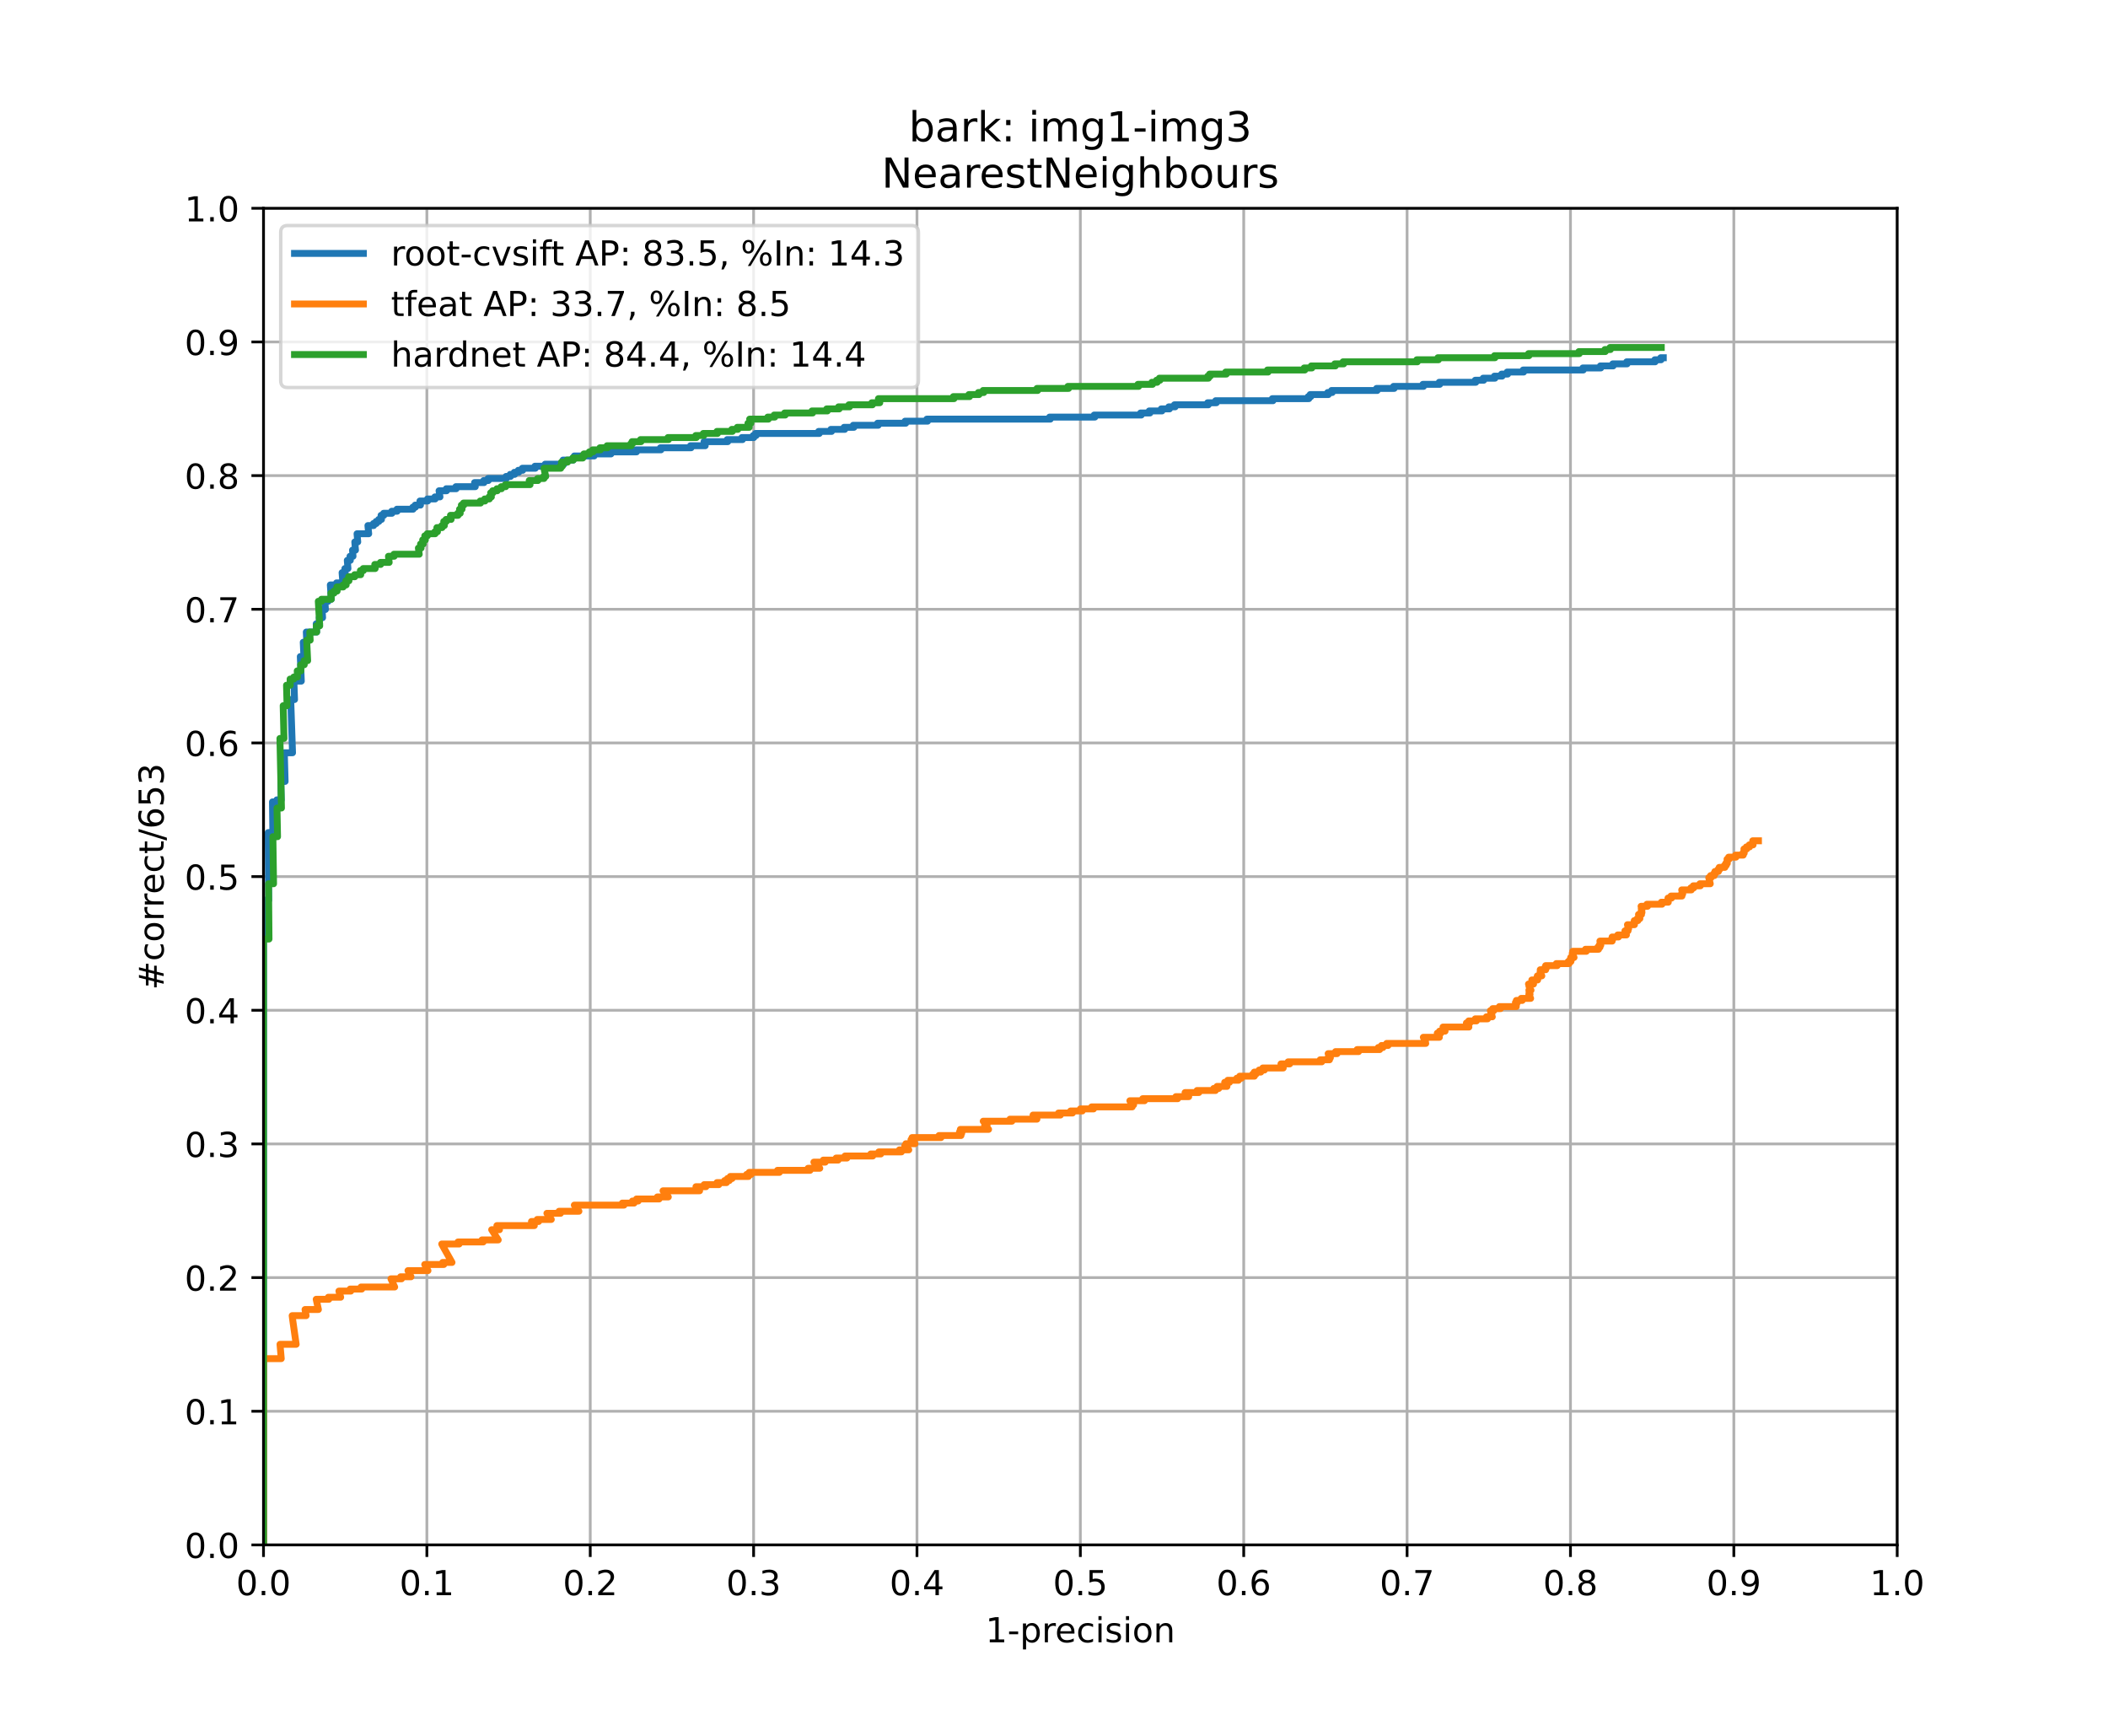 <?xml version="1.0" encoding="utf-8" standalone="no"?>
<!DOCTYPE svg PUBLIC "-//W3C//DTD SVG 1.1//EN"
  "http://www.w3.org/Graphics/SVG/1.1/DTD/svg11.dtd">
<!-- Created with matplotlib (https://matplotlib.org/) -->
<svg height="504pt" version="1.1" viewBox="0 0 612 504" width="612pt" xmlns="http://www.w3.org/2000/svg" xmlns:xlink="http://www.w3.org/1999/xlink">
 <defs>
  <style type="text/css">
*{stroke-linecap:butt;stroke-linejoin:round;}
  </style>
 </defs>
 <g id="figure_1">
  <g id="patch_1">
   <path d="M 0 504 
L 612 504 
L 612 0 
L 0 0 
z
" style="fill:#ffffff;"/>
  </g>
  <g id="axes_1">
   <g id="patch_2">
    <path d="M 76.5 448.56 
L 550.8 448.56 
L 550.8 60.48 
L 76.5 60.48 
z
" style="fill:#ffffff;"/>
   </g>
   <g id="matplotlib.axis_1">
    <g id="xtick_1">
     <g id="line2d_1">
      <path clip-path="url(#p2ae703100b)" d="M 76.5 448.56 
L 76.5 60.48 
" style="fill:none;stroke:#b0b0b0;stroke-linecap:square;stroke-width:0.8;"/>
     </g>
     <g id="line2d_2">
      <defs>
       <path d="M 0 0 
L 0 3.5 
" id="m402fac1fee" style="stroke:#000000;stroke-width:0.8;"/>
      </defs>
      <g>
       <use style="stroke:#000000;stroke-width:0.8;" x="76.5" xlink:href="#m402fac1fee" y="448.56"/>
      </g>
     </g>
     <g id="text_1">
      <!-- 0.0 -->
      <defs>
       <path d="M 31.781 66.406 
Q 24.172 66.406 20.328 58.906 
Q 16.5 51.422 16.5 36.375 
Q 16.5 21.391 20.328 13.891 
Q 24.172 6.391 31.781 6.391 
Q 39.453 6.391 43.281 13.891 
Q 47.125 21.391 47.125 36.375 
Q 47.125 51.422 43.281 58.906 
Q 39.453 66.406 31.781 66.406 
z
M 31.781 74.219 
Q 44.047 74.219 50.516 64.516 
Q 56.984 54.828 56.984 36.375 
Q 56.984 17.969 50.516 8.266 
Q 44.047 -1.422 31.781 -1.422 
Q 19.531 -1.422 13.062 8.266 
Q 6.594 17.969 6.594 36.375 
Q 6.594 54.828 13.062 64.516 
Q 19.531 74.219 31.781 74.219 
z
" id="DejaVuSans-48"/>
       <path d="M 10.688 12.406 
L 21 12.406 
L 21 0 
L 10.688 0 
z
" id="DejaVuSans-46"/>
      </defs>
      <g transform="translate(68.548 463.158)scale(0.1 -0.1)">
       <use xlink:href="#DejaVuSans-48"/>
       <use x="63.623" xlink:href="#DejaVuSans-46"/>
       <use x="95.41" xlink:href="#DejaVuSans-48"/>
      </g>
     </g>
    </g>
    <g id="xtick_2">
     <g id="line2d_3">
      <path clip-path="url(#p2ae703100b)" d="M 123.93 448.56 
L 123.93 60.48 
" style="fill:none;stroke:#b0b0b0;stroke-linecap:square;stroke-width:0.8;"/>
     </g>
     <g id="line2d_4">
      <g>
       <use style="stroke:#000000;stroke-width:0.8;" x="123.93" xlink:href="#m402fac1fee" y="448.56"/>
      </g>
     </g>
     <g id="text_2">
      <!-- 0.1 -->
      <defs>
       <path d="M 12.406 8.297 
L 28.516 8.297 
L 28.516 63.922 
L 10.984 60.406 
L 10.984 69.391 
L 28.422 72.906 
L 38.281 72.906 
L 38.281 8.297 
L 54.391 8.297 
L 54.391 0 
L 12.406 0 
z
" id="DejaVuSans-49"/>
      </defs>
      <g transform="translate(115.978 463.158)scale(0.1 -0.1)">
       <use xlink:href="#DejaVuSans-48"/>
       <use x="63.623" xlink:href="#DejaVuSans-46"/>
       <use x="95.41" xlink:href="#DejaVuSans-49"/>
      </g>
     </g>
    </g>
    <g id="xtick_3">
     <g id="line2d_5">
      <path clip-path="url(#p2ae703100b)" d="M 171.36 448.56 
L 171.36 60.48 
" style="fill:none;stroke:#b0b0b0;stroke-linecap:square;stroke-width:0.8;"/>
     </g>
     <g id="line2d_6">
      <g>
       <use style="stroke:#000000;stroke-width:0.8;" x="171.36" xlink:href="#m402fac1fee" y="448.56"/>
      </g>
     </g>
     <g id="text_3">
      <!-- 0.2 -->
      <defs>
       <path d="M 19.188 8.297 
L 53.609 8.297 
L 53.609 0 
L 7.328 0 
L 7.328 8.297 
Q 12.938 14.109 22.625 23.891 
Q 32.328 33.688 34.812 36.531 
Q 39.547 41.844 41.422 45.531 
Q 43.312 49.219 43.312 52.781 
Q 43.312 58.594 39.234 62.25 
Q 35.156 65.922 28.609 65.922 
Q 23.969 65.922 18.812 64.312 
Q 13.672 62.703 7.812 59.422 
L 7.812 69.391 
Q 13.766 71.781 18.938 73 
Q 24.125 74.219 28.422 74.219 
Q 39.75 74.219 46.484 68.547 
Q 53.219 62.891 53.219 53.422 
Q 53.219 48.922 51.531 44.891 
Q 49.859 40.875 45.406 35.406 
Q 44.188 33.984 37.641 27.219 
Q 31.109 20.453 19.188 8.297 
z
" id="DejaVuSans-50"/>
      </defs>
      <g transform="translate(163.408 463.158)scale(0.1 -0.1)">
       <use xlink:href="#DejaVuSans-48"/>
       <use x="63.623" xlink:href="#DejaVuSans-46"/>
       <use x="95.41" xlink:href="#DejaVuSans-50"/>
      </g>
     </g>
    </g>
    <g id="xtick_4">
     <g id="line2d_7">
      <path clip-path="url(#p2ae703100b)" d="M 218.79 448.56 
L 218.79 60.48 
" style="fill:none;stroke:#b0b0b0;stroke-linecap:square;stroke-width:0.8;"/>
     </g>
     <g id="line2d_8">
      <g>
       <use style="stroke:#000000;stroke-width:0.8;" x="218.79" xlink:href="#m402fac1fee" y="448.56"/>
      </g>
     </g>
     <g id="text_4">
      <!-- 0.3 -->
      <defs>
       <path d="M 40.578 39.312 
Q 47.656 37.797 51.625 33 
Q 55.609 28.219 55.609 21.188 
Q 55.609 10.406 48.188 4.484 
Q 40.766 -1.422 27.094 -1.422 
Q 22.516 -1.422 17.656 -0.516 
Q 12.797 0.391 7.625 2.203 
L 7.625 11.719 
Q 11.719 9.328 16.594 8.109 
Q 21.484 6.891 26.812 6.891 
Q 36.078 6.891 40.938 10.547 
Q 45.797 14.203 45.797 21.188 
Q 45.797 27.641 41.281 31.266 
Q 36.766 34.906 28.719 34.906 
L 20.219 34.906 
L 20.219 43.016 
L 29.109 43.016 
Q 36.375 43.016 40.234 45.922 
Q 44.094 48.828 44.094 54.297 
Q 44.094 59.906 40.109 62.906 
Q 36.141 65.922 28.719 65.922 
Q 24.656 65.922 20.016 65.031 
Q 15.375 64.156 9.812 62.312 
L 9.812 71.094 
Q 15.438 72.656 20.344 73.438 
Q 25.25 74.219 29.594 74.219 
Q 40.828 74.219 47.359 69.109 
Q 53.906 64.016 53.906 55.328 
Q 53.906 49.266 50.438 45.094 
Q 46.969 40.922 40.578 39.312 
z
" id="DejaVuSans-51"/>
      </defs>
      <g transform="translate(210.838 463.158)scale(0.1 -0.1)">
       <use xlink:href="#DejaVuSans-48"/>
       <use x="63.623" xlink:href="#DejaVuSans-46"/>
       <use x="95.41" xlink:href="#DejaVuSans-51"/>
      </g>
     </g>
    </g>
    <g id="xtick_5">
     <g id="line2d_9">
      <path clip-path="url(#p2ae703100b)" d="M 266.22 448.56 
L 266.22 60.48 
" style="fill:none;stroke:#b0b0b0;stroke-linecap:square;stroke-width:0.8;"/>
     </g>
     <g id="line2d_10">
      <g>
       <use style="stroke:#000000;stroke-width:0.8;" x="266.22" xlink:href="#m402fac1fee" y="448.56"/>
      </g>
     </g>
     <g id="text_5">
      <!-- 0.4 -->
      <defs>
       <path d="M 37.797 64.312 
L 12.891 25.391 
L 37.797 25.391 
z
M 35.203 72.906 
L 47.609 72.906 
L 47.609 25.391 
L 58.016 25.391 
L 58.016 17.188 
L 47.609 17.188 
L 47.609 0 
L 37.797 0 
L 37.797 17.188 
L 4.891 17.188 
L 4.891 26.703 
z
" id="DejaVuSans-52"/>
      </defs>
      <g transform="translate(258.268 463.158)scale(0.1 -0.1)">
       <use xlink:href="#DejaVuSans-48"/>
       <use x="63.623" xlink:href="#DejaVuSans-46"/>
       <use x="95.41" xlink:href="#DejaVuSans-52"/>
      </g>
     </g>
    </g>
    <g id="xtick_6">
     <g id="line2d_11">
      <path clip-path="url(#p2ae703100b)" d="M 313.65 448.56 
L 313.65 60.48 
" style="fill:none;stroke:#b0b0b0;stroke-linecap:square;stroke-width:0.8;"/>
     </g>
     <g id="line2d_12">
      <g>
       <use style="stroke:#000000;stroke-width:0.8;" x="313.65" xlink:href="#m402fac1fee" y="448.56"/>
      </g>
     </g>
     <g id="text_6">
      <!-- 0.5 -->
      <defs>
       <path d="M 10.797 72.906 
L 49.516 72.906 
L 49.516 64.594 
L 19.828 64.594 
L 19.828 46.734 
Q 21.969 47.469 24.109 47.828 
Q 26.266 48.188 28.422 48.188 
Q 40.625 48.188 47.75 41.5 
Q 54.891 34.812 54.891 23.391 
Q 54.891 11.625 47.562 5.094 
Q 40.234 -1.422 26.906 -1.422 
Q 22.312 -1.422 17.547 -0.641 
Q 12.797 0.141 7.719 1.703 
L 7.719 11.625 
Q 12.109 9.234 16.797 8.062 
Q 21.484 6.891 26.703 6.891 
Q 35.156 6.891 40.078 11.328 
Q 45.016 15.766 45.016 23.391 
Q 45.016 31 40.078 35.438 
Q 35.156 39.891 26.703 39.891 
Q 22.75 39.891 18.812 39.016 
Q 14.891 38.141 10.797 36.281 
z
" id="DejaVuSans-53"/>
      </defs>
      <g transform="translate(305.698 463.158)scale(0.1 -0.1)">
       <use xlink:href="#DejaVuSans-48"/>
       <use x="63.623" xlink:href="#DejaVuSans-46"/>
       <use x="95.41" xlink:href="#DejaVuSans-53"/>
      </g>
     </g>
    </g>
    <g id="xtick_7">
     <g id="line2d_13">
      <path clip-path="url(#p2ae703100b)" d="M 361.08 448.56 
L 361.08 60.48 
" style="fill:none;stroke:#b0b0b0;stroke-linecap:square;stroke-width:0.8;"/>
     </g>
     <g id="line2d_14">
      <g>
       <use style="stroke:#000000;stroke-width:0.8;" x="361.08" xlink:href="#m402fac1fee" y="448.56"/>
      </g>
     </g>
     <g id="text_7">
      <!-- 0.6 -->
      <defs>
       <path d="M 33.016 40.375 
Q 26.375 40.375 22.484 35.828 
Q 18.609 31.297 18.609 23.391 
Q 18.609 15.531 22.484 10.953 
Q 26.375 6.391 33.016 6.391 
Q 39.656 6.391 43.531 10.953 
Q 47.406 15.531 47.406 23.391 
Q 47.406 31.297 43.531 35.828 
Q 39.656 40.375 33.016 40.375 
z
M 52.594 71.297 
L 52.594 62.312 
Q 48.875 64.062 45.094 64.984 
Q 41.312 65.922 37.594 65.922 
Q 27.828 65.922 22.672 59.328 
Q 17.531 52.734 16.797 39.406 
Q 19.672 43.656 24.016 45.922 
Q 28.375 48.188 33.594 48.188 
Q 44.578 48.188 50.953 41.516 
Q 57.328 34.859 57.328 23.391 
Q 57.328 12.156 50.688 5.359 
Q 44.047 -1.422 33.016 -1.422 
Q 20.359 -1.422 13.672 8.266 
Q 6.984 17.969 6.984 36.375 
Q 6.984 53.656 15.188 63.938 
Q 23.391 74.219 37.203 74.219 
Q 40.922 74.219 44.703 73.484 
Q 48.484 72.75 52.594 71.297 
z
" id="DejaVuSans-54"/>
      </defs>
      <g transform="translate(353.128 463.158)scale(0.1 -0.1)">
       <use xlink:href="#DejaVuSans-48"/>
       <use x="63.623" xlink:href="#DejaVuSans-46"/>
       <use x="95.41" xlink:href="#DejaVuSans-54"/>
      </g>
     </g>
    </g>
    <g id="xtick_8">
     <g id="line2d_15">
      <path clip-path="url(#p2ae703100b)" d="M 408.51 448.56 
L 408.51 60.48 
" style="fill:none;stroke:#b0b0b0;stroke-linecap:square;stroke-width:0.8;"/>
     </g>
     <g id="line2d_16">
      <g>
       <use style="stroke:#000000;stroke-width:0.8;" x="408.51" xlink:href="#m402fac1fee" y="448.56"/>
      </g>
     </g>
     <g id="text_8">
      <!-- 0.7 -->
      <defs>
       <path d="M 8.203 72.906 
L 55.078 72.906 
L 55.078 68.703 
L 28.609 0 
L 18.312 0 
L 43.219 64.594 
L 8.203 64.594 
z
" id="DejaVuSans-55"/>
      </defs>
      <g transform="translate(400.558 463.158)scale(0.1 -0.1)">
       <use xlink:href="#DejaVuSans-48"/>
       <use x="63.623" xlink:href="#DejaVuSans-46"/>
       <use x="95.41" xlink:href="#DejaVuSans-55"/>
      </g>
     </g>
    </g>
    <g id="xtick_9">
     <g id="line2d_17">
      <path clip-path="url(#p2ae703100b)" d="M 455.94 448.56 
L 455.94 60.48 
" style="fill:none;stroke:#b0b0b0;stroke-linecap:square;stroke-width:0.8;"/>
     </g>
     <g id="line2d_18">
      <g>
       <use style="stroke:#000000;stroke-width:0.8;" x="455.94" xlink:href="#m402fac1fee" y="448.56"/>
      </g>
     </g>
     <g id="text_9">
      <!-- 0.8 -->
      <defs>
       <path d="M 31.781 34.625 
Q 24.75 34.625 20.719 30.859 
Q 16.703 27.094 16.703 20.516 
Q 16.703 13.922 20.719 10.156 
Q 24.75 6.391 31.781 6.391 
Q 38.812 6.391 42.859 10.172 
Q 46.922 13.969 46.922 20.516 
Q 46.922 27.094 42.891 30.859 
Q 38.875 34.625 31.781 34.625 
z
M 21.922 38.812 
Q 15.578 40.375 12.031 44.719 
Q 8.5 49.078 8.5 55.328 
Q 8.5 64.062 14.719 69.141 
Q 20.953 74.219 31.781 74.219 
Q 42.672 74.219 48.875 69.141 
Q 55.078 64.062 55.078 55.328 
Q 55.078 49.078 51.531 44.719 
Q 48 40.375 41.703 38.812 
Q 48.828 37.156 52.797 32.312 
Q 56.781 27.484 56.781 20.516 
Q 56.781 9.906 50.312 4.234 
Q 43.844 -1.422 31.781 -1.422 
Q 19.734 -1.422 13.25 4.234 
Q 6.781 9.906 6.781 20.516 
Q 6.781 27.484 10.781 32.312 
Q 14.797 37.156 21.922 38.812 
z
M 18.312 54.391 
Q 18.312 48.734 21.844 45.562 
Q 25.391 42.391 31.781 42.391 
Q 38.141 42.391 41.719 45.562 
Q 45.312 48.734 45.312 54.391 
Q 45.312 60.062 41.719 63.234 
Q 38.141 66.406 31.781 66.406 
Q 25.391 66.406 21.844 63.234 
Q 18.312 60.062 18.312 54.391 
z
" id="DejaVuSans-56"/>
      </defs>
      <g transform="translate(447.988 463.158)scale(0.1 -0.1)">
       <use xlink:href="#DejaVuSans-48"/>
       <use x="63.623" xlink:href="#DejaVuSans-46"/>
       <use x="95.41" xlink:href="#DejaVuSans-56"/>
      </g>
     </g>
    </g>
    <g id="xtick_10">
     <g id="line2d_19">
      <path clip-path="url(#p2ae703100b)" d="M 503.37 448.56 
L 503.37 60.48 
" style="fill:none;stroke:#b0b0b0;stroke-linecap:square;stroke-width:0.8;"/>
     </g>
     <g id="line2d_20">
      <g>
       <use style="stroke:#000000;stroke-width:0.8;" x="503.37" xlink:href="#m402fac1fee" y="448.56"/>
      </g>
     </g>
     <g id="text_10">
      <!-- 0.9 -->
      <defs>
       <path d="M 10.984 1.516 
L 10.984 10.5 
Q 14.703 8.734 18.5 7.812 
Q 22.312 6.891 25.984 6.891 
Q 35.75 6.891 40.891 13.453 
Q 46.047 20.016 46.781 33.406 
Q 43.953 29.203 39.594 26.953 
Q 35.25 24.703 29.984 24.703 
Q 19.047 24.703 12.672 31.312 
Q 6.297 37.938 6.297 49.422 
Q 6.297 60.641 12.938 67.422 
Q 19.578 74.219 30.609 74.219 
Q 43.266 74.219 49.922 64.516 
Q 56.594 54.828 56.594 36.375 
Q 56.594 19.141 48.406 8.859 
Q 40.234 -1.422 26.422 -1.422 
Q 22.703 -1.422 18.891 -0.688 
Q 15.094 0.047 10.984 1.516 
z
M 30.609 32.422 
Q 37.25 32.422 41.125 36.953 
Q 45.016 41.5 45.016 49.422 
Q 45.016 57.281 41.125 61.844 
Q 37.25 66.406 30.609 66.406 
Q 23.969 66.406 20.094 61.844 
Q 16.219 57.281 16.219 49.422 
Q 16.219 41.5 20.094 36.953 
Q 23.969 32.422 30.609 32.422 
z
" id="DejaVuSans-57"/>
      </defs>
      <g transform="translate(495.418 463.158)scale(0.1 -0.1)">
       <use xlink:href="#DejaVuSans-48"/>
       <use x="63.623" xlink:href="#DejaVuSans-46"/>
       <use x="95.41" xlink:href="#DejaVuSans-57"/>
      </g>
     </g>
    </g>
    <g id="xtick_11">
     <g id="line2d_21">
      <path clip-path="url(#p2ae703100b)" d="M 550.8 448.56 
L 550.8 60.48 
" style="fill:none;stroke:#b0b0b0;stroke-linecap:square;stroke-width:0.8;"/>
     </g>
     <g id="line2d_22">
      <g>
       <use style="stroke:#000000;stroke-width:0.8;" x="550.8" xlink:href="#m402fac1fee" y="448.56"/>
      </g>
     </g>
     <g id="text_11">
      <!-- 1.0 -->
      <g transform="translate(542.848 463.158)scale(0.1 -0.1)">
       <use xlink:href="#DejaVuSans-49"/>
       <use x="63.623" xlink:href="#DejaVuSans-46"/>
       <use x="95.41" xlink:href="#DejaVuSans-48"/>
      </g>
     </g>
    </g>
    <g id="text_12">
     <!-- 1-precision -->
     <defs>
      <path d="M 4.891 31.391 
L 31.203 31.391 
L 31.203 23.391 
L 4.891 23.391 
z
" id="DejaVuSans-45"/>
      <path d="M 18.109 8.203 
L 18.109 -20.797 
L 9.078 -20.797 
L 9.078 54.688 
L 18.109 54.688 
L 18.109 46.391 
Q 20.953 51.266 25.266 53.625 
Q 29.594 56 35.594 56 
Q 45.562 56 51.781 48.094 
Q 58.016 40.188 58.016 27.297 
Q 58.016 14.406 51.781 6.484 
Q 45.562 -1.422 35.594 -1.422 
Q 29.594 -1.422 25.266 0.953 
Q 20.953 3.328 18.109 8.203 
z
M 48.688 27.297 
Q 48.688 37.203 44.609 42.844 
Q 40.531 48.484 33.406 48.484 
Q 26.266 48.484 22.188 42.844 
Q 18.109 37.203 18.109 27.297 
Q 18.109 17.391 22.188 11.75 
Q 26.266 6.109 33.406 6.109 
Q 40.531 6.109 44.609 11.75 
Q 48.688 17.391 48.688 27.297 
z
" id="DejaVuSans-112"/>
      <path d="M 41.109 46.297 
Q 39.594 47.172 37.812 47.578 
Q 36.031 48 33.891 48 
Q 26.266 48 22.188 43.047 
Q 18.109 38.094 18.109 28.812 
L 18.109 0 
L 9.078 0 
L 9.078 54.688 
L 18.109 54.688 
L 18.109 46.188 
Q 20.953 51.172 25.484 53.578 
Q 30.031 56 36.531 56 
Q 37.453 56 38.578 55.875 
Q 39.703 55.766 41.062 55.516 
z
" id="DejaVuSans-114"/>
      <path d="M 56.203 29.594 
L 56.203 25.203 
L 14.891 25.203 
Q 15.484 15.922 20.484 11.062 
Q 25.484 6.203 34.422 6.203 
Q 39.594 6.203 44.453 7.469 
Q 49.312 8.734 54.109 11.281 
L 54.109 2.781 
Q 49.266 0.734 44.188 -0.344 
Q 39.109 -1.422 33.891 -1.422 
Q 20.797 -1.422 13.156 6.188 
Q 5.516 13.812 5.516 26.812 
Q 5.516 40.234 12.766 48.109 
Q 20.016 56 32.328 56 
Q 43.359 56 49.781 48.891 
Q 56.203 41.797 56.203 29.594 
z
M 47.219 32.234 
Q 47.125 39.594 43.094 43.984 
Q 39.062 48.391 32.422 48.391 
Q 24.906 48.391 20.391 44.141 
Q 15.875 39.891 15.188 32.172 
z
" id="DejaVuSans-101"/>
      <path d="M 48.781 52.594 
L 48.781 44.188 
Q 44.969 46.297 41.141 47.344 
Q 37.312 48.391 33.406 48.391 
Q 24.656 48.391 19.812 42.844 
Q 14.984 37.312 14.984 27.297 
Q 14.984 17.281 19.812 11.734 
Q 24.656 6.203 33.406 6.203 
Q 37.312 6.203 41.141 7.25 
Q 44.969 8.297 48.781 10.406 
L 48.781 2.094 
Q 45.016 0.344 40.984 -0.531 
Q 36.969 -1.422 32.422 -1.422 
Q 20.062 -1.422 12.781 6.344 
Q 5.516 14.109 5.516 27.297 
Q 5.516 40.672 12.859 48.328 
Q 20.219 56 33.016 56 
Q 37.156 56 41.109 55.141 
Q 45.062 54.297 48.781 52.594 
z
" id="DejaVuSans-99"/>
      <path d="M 9.422 54.688 
L 18.406 54.688 
L 18.406 0 
L 9.422 0 
z
M 9.422 75.984 
L 18.406 75.984 
L 18.406 64.594 
L 9.422 64.594 
z
" id="DejaVuSans-105"/>
      <path d="M 44.281 53.078 
L 44.281 44.578 
Q 40.484 46.531 36.375 47.5 
Q 32.281 48.484 27.875 48.484 
Q 21.188 48.484 17.844 46.438 
Q 14.5 44.391 14.5 40.281 
Q 14.5 37.156 16.891 35.375 
Q 19.281 33.594 26.516 31.984 
L 29.594 31.297 
Q 39.156 29.25 43.188 25.516 
Q 47.219 21.781 47.219 15.094 
Q 47.219 7.469 41.188 3.016 
Q 35.156 -1.422 24.609 -1.422 
Q 20.219 -1.422 15.453 -0.562 
Q 10.688 0.297 5.422 2 
L 5.422 11.281 
Q 10.406 8.688 15.234 7.391 
Q 20.062 6.109 24.812 6.109 
Q 31.156 6.109 34.562 8.281 
Q 37.984 10.453 37.984 14.406 
Q 37.984 18.062 35.516 20.016 
Q 33.062 21.969 24.703 23.781 
L 21.578 24.516 
Q 13.234 26.266 9.516 29.906 
Q 5.812 33.547 5.812 39.891 
Q 5.812 47.609 11.281 51.797 
Q 16.75 56 26.812 56 
Q 31.781 56 36.172 55.266 
Q 40.578 54.547 44.281 53.078 
z
" id="DejaVuSans-115"/>
      <path d="M 30.609 48.391 
Q 23.391 48.391 19.188 42.75 
Q 14.984 37.109 14.984 27.297 
Q 14.984 17.484 19.156 11.844 
Q 23.344 6.203 30.609 6.203 
Q 37.797 6.203 41.984 11.859 
Q 46.188 17.531 46.188 27.297 
Q 46.188 37.016 41.984 42.703 
Q 37.797 48.391 30.609 48.391 
z
M 30.609 56 
Q 42.328 56 49.016 48.375 
Q 55.719 40.766 55.719 27.297 
Q 55.719 13.875 49.016 6.219 
Q 42.328 -1.422 30.609 -1.422 
Q 18.844 -1.422 12.172 6.219 
Q 5.516 13.875 5.516 27.297 
Q 5.516 40.766 12.172 48.375 
Q 18.844 56 30.609 56 
z
" id="DejaVuSans-111"/>
      <path d="M 54.891 33.016 
L 54.891 0 
L 45.906 0 
L 45.906 32.719 
Q 45.906 40.484 42.875 44.328 
Q 39.844 48.188 33.797 48.188 
Q 26.516 48.188 22.312 43.547 
Q 18.109 38.922 18.109 30.906 
L 18.109 0 
L 9.078 0 
L 9.078 54.688 
L 18.109 54.688 
L 18.109 46.188 
Q 21.344 51.125 25.703 53.562 
Q 30.078 56 35.797 56 
Q 45.219 56 50.047 50.172 
Q 54.891 44.344 54.891 33.016 
z
" id="DejaVuSans-110"/>
     </defs>
     <g transform="translate(286.111 476.837)scale(0.1 -0.1)">
      <use xlink:href="#DejaVuSans-49"/>
      <use x="63.623" xlink:href="#DejaVuSans-45"/>
      <use x="99.707" xlink:href="#DejaVuSans-112"/>
      <use x="163.184" xlink:href="#DejaVuSans-114"/>
      <use x="202.047" xlink:href="#DejaVuSans-101"/>
      <use x="263.57" xlink:href="#DejaVuSans-99"/>
      <use x="318.551" xlink:href="#DejaVuSans-105"/>
      <use x="346.334" xlink:href="#DejaVuSans-115"/>
      <use x="398.434" xlink:href="#DejaVuSans-105"/>
      <use x="426.217" xlink:href="#DejaVuSans-111"/>
      <use x="487.398" xlink:href="#DejaVuSans-110"/>
     </g>
    </g>
   </g>
   <g id="matplotlib.axis_2">
    <g id="ytick_1">
     <g id="line2d_23">
      <path clip-path="url(#p2ae703100b)" d="M 76.5 448.56 
L 550.8 448.56 
" style="fill:none;stroke:#b0b0b0;stroke-linecap:square;stroke-width:0.8;"/>
     </g>
     <g id="line2d_24">
      <defs>
       <path d="M 0 0 
L -3.5 0 
" id="m531f250b97" style="stroke:#000000;stroke-width:0.8;"/>
      </defs>
      <g>
       <use style="stroke:#000000;stroke-width:0.8;" x="76.5" xlink:href="#m531f250b97" y="448.56"/>
      </g>
     </g>
     <g id="text_13">
      <!-- 0.0 -->
      <g transform="translate(53.597 452.359)scale(0.1 -0.1)">
       <use xlink:href="#DejaVuSans-48"/>
       <use x="63.623" xlink:href="#DejaVuSans-46"/>
       <use x="95.41" xlink:href="#DejaVuSans-48"/>
      </g>
     </g>
    </g>
    <g id="ytick_2">
     <g id="line2d_25">
      <path clip-path="url(#p2ae703100b)" d="M 76.5 409.752 
L 550.8 409.752 
" style="fill:none;stroke:#b0b0b0;stroke-linecap:square;stroke-width:0.8;"/>
     </g>
     <g id="line2d_26">
      <g>
       <use style="stroke:#000000;stroke-width:0.8;" x="76.5" xlink:href="#m531f250b97" y="409.752"/>
      </g>
     </g>
     <g id="text_14">
      <!-- 0.1 -->
      <g transform="translate(53.597 413.551)scale(0.1 -0.1)">
       <use xlink:href="#DejaVuSans-48"/>
       <use x="63.623" xlink:href="#DejaVuSans-46"/>
       <use x="95.41" xlink:href="#DejaVuSans-49"/>
      </g>
     </g>
    </g>
    <g id="ytick_3">
     <g id="line2d_27">
      <path clip-path="url(#p2ae703100b)" d="M 76.5 370.944 
L 550.8 370.944 
" style="fill:none;stroke:#b0b0b0;stroke-linecap:square;stroke-width:0.8;"/>
     </g>
     <g id="line2d_28">
      <g>
       <use style="stroke:#000000;stroke-width:0.8;" x="76.5" xlink:href="#m531f250b97" y="370.944"/>
      </g>
     </g>
     <g id="text_15">
      <!-- 0.2 -->
      <g transform="translate(53.597 374.743)scale(0.1 -0.1)">
       <use xlink:href="#DejaVuSans-48"/>
       <use x="63.623" xlink:href="#DejaVuSans-46"/>
       <use x="95.41" xlink:href="#DejaVuSans-50"/>
      </g>
     </g>
    </g>
    <g id="ytick_4">
     <g id="line2d_29">
      <path clip-path="url(#p2ae703100b)" d="M 76.5 332.136 
L 550.8 332.136 
" style="fill:none;stroke:#b0b0b0;stroke-linecap:square;stroke-width:0.8;"/>
     </g>
     <g id="line2d_30">
      <g>
       <use style="stroke:#000000;stroke-width:0.8;" x="76.5" xlink:href="#m531f250b97" y="332.136"/>
      </g>
     </g>
     <g id="text_16">
      <!-- 0.3 -->
      <g transform="translate(53.597 335.935)scale(0.1 -0.1)">
       <use xlink:href="#DejaVuSans-48"/>
       <use x="63.623" xlink:href="#DejaVuSans-46"/>
       <use x="95.41" xlink:href="#DejaVuSans-51"/>
      </g>
     </g>
    </g>
    <g id="ytick_5">
     <g id="line2d_31">
      <path clip-path="url(#p2ae703100b)" d="M 76.5 293.328 
L 550.8 293.328 
" style="fill:none;stroke:#b0b0b0;stroke-linecap:square;stroke-width:0.8;"/>
     </g>
     <g id="line2d_32">
      <g>
       <use style="stroke:#000000;stroke-width:0.8;" x="76.5" xlink:href="#m531f250b97" y="293.328"/>
      </g>
     </g>
     <g id="text_17">
      <!-- 0.4 -->
      <g transform="translate(53.597 297.127)scale(0.1 -0.1)">
       <use xlink:href="#DejaVuSans-48"/>
       <use x="63.623" xlink:href="#DejaVuSans-46"/>
       <use x="95.41" xlink:href="#DejaVuSans-52"/>
      </g>
     </g>
    </g>
    <g id="ytick_6">
     <g id="line2d_33">
      <path clip-path="url(#p2ae703100b)" d="M 76.5 254.52 
L 550.8 254.52 
" style="fill:none;stroke:#b0b0b0;stroke-linecap:square;stroke-width:0.8;"/>
     </g>
     <g id="line2d_34">
      <g>
       <use style="stroke:#000000;stroke-width:0.8;" x="76.5" xlink:href="#m531f250b97" y="254.52"/>
      </g>
     </g>
     <g id="text_18">
      <!-- 0.5 -->
      <g transform="translate(53.597 258.319)scale(0.1 -0.1)">
       <use xlink:href="#DejaVuSans-48"/>
       <use x="63.623" xlink:href="#DejaVuSans-46"/>
       <use x="95.41" xlink:href="#DejaVuSans-53"/>
      </g>
     </g>
    </g>
    <g id="ytick_7">
     <g id="line2d_35">
      <path clip-path="url(#p2ae703100b)" d="M 76.5 215.712 
L 550.8 215.712 
" style="fill:none;stroke:#b0b0b0;stroke-linecap:square;stroke-width:0.8;"/>
     </g>
     <g id="line2d_36">
      <g>
       <use style="stroke:#000000;stroke-width:0.8;" x="76.5" xlink:href="#m531f250b97" y="215.712"/>
      </g>
     </g>
     <g id="text_19">
      <!-- 0.6 -->
      <g transform="translate(53.597 219.511)scale(0.1 -0.1)">
       <use xlink:href="#DejaVuSans-48"/>
       <use x="63.623" xlink:href="#DejaVuSans-46"/>
       <use x="95.41" xlink:href="#DejaVuSans-54"/>
      </g>
     </g>
    </g>
    <g id="ytick_8">
     <g id="line2d_37">
      <path clip-path="url(#p2ae703100b)" d="M 76.5 176.904 
L 550.8 176.904 
" style="fill:none;stroke:#b0b0b0;stroke-linecap:square;stroke-width:0.8;"/>
     </g>
     <g id="line2d_38">
      <g>
       <use style="stroke:#000000;stroke-width:0.8;" x="76.5" xlink:href="#m531f250b97" y="176.904"/>
      </g>
     </g>
     <g id="text_20">
      <!-- 0.7 -->
      <g transform="translate(53.597 180.703)scale(0.1 -0.1)">
       <use xlink:href="#DejaVuSans-48"/>
       <use x="63.623" xlink:href="#DejaVuSans-46"/>
       <use x="95.41" xlink:href="#DejaVuSans-55"/>
      </g>
     </g>
    </g>
    <g id="ytick_9">
     <g id="line2d_39">
      <path clip-path="url(#p2ae703100b)" d="M 76.5 138.096 
L 550.8 138.096 
" style="fill:none;stroke:#b0b0b0;stroke-linecap:square;stroke-width:0.8;"/>
     </g>
     <g id="line2d_40">
      <g>
       <use style="stroke:#000000;stroke-width:0.8;" x="76.5" xlink:href="#m531f250b97" y="138.096"/>
      </g>
     </g>
     <g id="text_21">
      <!-- 0.8 -->
      <g transform="translate(53.597 141.895)scale(0.1 -0.1)">
       <use xlink:href="#DejaVuSans-48"/>
       <use x="63.623" xlink:href="#DejaVuSans-46"/>
       <use x="95.41" xlink:href="#DejaVuSans-56"/>
      </g>
     </g>
    </g>
    <g id="ytick_10">
     <g id="line2d_41">
      <path clip-path="url(#p2ae703100b)" d="M 76.5 99.288 
L 550.8 99.288 
" style="fill:none;stroke:#b0b0b0;stroke-linecap:square;stroke-width:0.8;"/>
     </g>
     <g id="line2d_42">
      <g>
       <use style="stroke:#000000;stroke-width:0.8;" x="76.5" xlink:href="#m531f250b97" y="99.288"/>
      </g>
     </g>
     <g id="text_22">
      <!-- 0.9 -->
      <g transform="translate(53.597 103.087)scale(0.1 -0.1)">
       <use xlink:href="#DejaVuSans-48"/>
       <use x="63.623" xlink:href="#DejaVuSans-46"/>
       <use x="95.41" xlink:href="#DejaVuSans-57"/>
      </g>
     </g>
    </g>
    <g id="ytick_11">
     <g id="line2d_43">
      <path clip-path="url(#p2ae703100b)" d="M 76.5 60.48 
L 550.8 60.48 
" style="fill:none;stroke:#b0b0b0;stroke-linecap:square;stroke-width:0.8;"/>
     </g>
     <g id="line2d_44">
      <g>
       <use style="stroke:#000000;stroke-width:0.8;" x="76.5" xlink:href="#m531f250b97" y="60.48"/>
      </g>
     </g>
     <g id="text_23">
      <!-- 1.0 -->
      <g transform="translate(53.597 64.279)scale(0.1 -0.1)">
       <use xlink:href="#DejaVuSans-49"/>
       <use x="63.623" xlink:href="#DejaVuSans-46"/>
       <use x="95.41" xlink:href="#DejaVuSans-48"/>
      </g>
     </g>
    </g>
    <g id="text_24">
     <!-- #correct/653 -->
     <defs>
      <path d="M 51.125 44 
L 36.922 44 
L 32.812 27.688 
L 47.125 27.688 
z
M 43.797 71.781 
L 38.719 51.516 
L 52.984 51.516 
L 58.109 71.781 
L 65.922 71.781 
L 60.891 51.516 
L 76.125 51.516 
L 76.125 44 
L 58.984 44 
L 54.984 27.688 
L 70.516 27.688 
L 70.516 20.219 
L 53.078 20.219 
L 48 0 
L 40.188 0 
L 45.219 20.219 
L 30.906 20.219 
L 25.875 0 
L 18.016 0 
L 23.094 20.219 
L 7.719 20.219 
L 7.719 27.688 
L 24.906 27.688 
L 29 44 
L 13.281 44 
L 13.281 51.516 
L 30.906 51.516 
L 35.891 71.781 
z
" id="DejaVuSans-35"/>
      <path d="M 18.312 70.219 
L 18.312 54.688 
L 36.812 54.688 
L 36.812 47.703 
L 18.312 47.703 
L 18.312 18.016 
Q 18.312 11.328 20.141 9.422 
Q 21.969 7.516 27.594 7.516 
L 36.812 7.516 
L 36.812 0 
L 27.594 0 
Q 17.188 0 13.234 3.875 
Q 9.281 7.766 9.281 18.016 
L 9.281 47.703 
L 2.688 47.703 
L 2.688 54.688 
L 9.281 54.688 
L 9.281 70.219 
z
" id="DejaVuSans-116"/>
      <path d="M 25.391 72.906 
L 33.688 72.906 
L 8.297 -9.281 
L 0 -9.281 
z
" id="DejaVuSans-47"/>
     </defs>
     <g transform="translate(47.517 287.443)rotate(-90)scale(0.1 -0.1)">
      <use xlink:href="#DejaVuSans-35"/>
      <use x="83.789" xlink:href="#DejaVuSans-99"/>
      <use x="138.77" xlink:href="#DejaVuSans-111"/>
      <use x="199.951" xlink:href="#DejaVuSans-114"/>
      <use x="239.314" xlink:href="#DejaVuSans-114"/>
      <use x="278.178" xlink:href="#DejaVuSans-101"/>
      <use x="339.701" xlink:href="#DejaVuSans-99"/>
      <use x="394.682" xlink:href="#DejaVuSans-116"/>
      <use x="433.891" xlink:href="#DejaVuSans-47"/>
      <use x="467.582" xlink:href="#DejaVuSans-54"/>
      <use x="531.205" xlink:href="#DejaVuSans-53"/>
      <use x="594.828" xlink:href="#DejaVuSans-51"/>
     </g>
    </g>
   </g>
   <g id="line2d_45">
    <path clip-path="url(#p2ae703100b)" d="M 76.5 447.966 
L 76.5 261.354 
L 78.001 261.354 
L 77.859 241.742 
L 79.21 241.742 
L 79.099 232.828 
L 80.388 232.828 
L 80.377 232.234 
L 81.655 232.234 
L 81.532 226.885 
L 82.774 226.885 
L 82.55 218.565 
L 84.927 218.565 
L 84.405 203.113 
L 85.513 203.113 
L 85.324 197.764 
L 87.479 197.764 
L 87.182 190.632 
L 88.224 190.632 
L 88.043 186.472 
L 89.064 186.472 
L 88.927 183.501 
L 91.933 183.501 
L 91.8 181.124 
L 92.785 181.124 
L 92.681 179.341 
L 93.656 179.341 
L 93.511 176.963 
L 94.473 176.963 
L 94.323 174.586 
L 95.274 174.586 
L 95.235 173.992 
L 96.18 173.992 
L 95.899 169.832 
L 97.752 169.832 
L 97.709 169.237 
L 99.543 169.237 
L 99.312 166.266 
L 100.215 166.266 
L 100.121 165.077 
L 101.017 165.077 
L 100.823 162.7 
L 101.709 162.7 
L 101.61 161.512 
L 102.489 161.512 
L 102.337 159.729 
L 103.208 159.729 
L 103.002 157.351 
L 103.863 157.351 
L 103.655 154.974 
L 107.042 154.974 
L 106.812 152.597 
L 108.475 152.597 
L 108.416 152.003 
L 109.241 152.003 
L 109.18 151.408 
L 110.001 151.408 
L 109.939 150.814 
L 110.755 150.814 
L 110.629 149.625 
L 111.439 149.625 
L 111.375 149.031 
L 113.785 149.031 
L 113.717 148.437 
L 115.306 148.437 
L 115.236 147.843 
L 119.928 147.843 
L 119.85 147.248 
L 120.621 147.248 
L 120.542 146.654 
L 122.073 146.654 
L 121.912 145.465 
L 124.181 145.465 
L 124.097 144.871 
L 126.339 144.871 
L 126.252 144.277 
L 127.731 144.277 
L 127.465 142.494 
L 129.654 142.494 
L 129.563 141.9 
L 132.443 141.9 
L 132.348 141.305 
L 137.983 141.305 
L 137.777 140.117 
L 140.53 140.117 
L 140.424 139.522 
L 141.785 139.522 
L 141.677 138.928 
L 147.025 138.928 
L 146.91 138.334 
L 148.223 138.334 
L 148.107 137.739 
L 149.41 137.739 
L 149.292 137.145 
L 150.586 137.145 
L 150.466 136.551 
L 151.75 136.551 
L 151.629 135.957 
L 155.425 135.957 
L 155.3 135.362 
L 158.404 135.362 
L 158.276 134.768 
L 163.736 134.768 
L 163.467 133.579 
L 166.428 133.579 
L 166.291 132.985 
L 166.877 132.985 
L 166.74 132.391 
L 172.498 132.391 
L 172.354 131.796 
L 177.385 131.796 
L 177.236 131.202 
L 184.794 131.202 
L 184.638 130.608 
L 191.888 130.608 
L 191.725 130.013 
L 200.628 130.013 
L 200.457 129.419 
L 204.741 129.419 
L 204.394 128.231 
L 211.294 128.231 
L 211.116 127.636 
L 215.562 127.636 
L 215.38 127.042 
L 218.851 127.042 
L 218.667 126.448 
L 219.523 126.448 
L 219.339 125.853 
L 237.866 125.853 
L 237.67 125.259 
L 241.424 125.259 
L 241.227 124.665 
L 245.252 124.665 
L 245.053 124.07 
L 247.914 124.07 
L 247.713 123.476 
L 254.971 123.476 
L 254.768 122.882 
L 262.963 122.882 
L 262.757 122.288 
L 269.297 122.288 
L 269.088 121.693 
L 304.933 121.693 
L 304.718 121.099 
L 317.877 121.099 
L 317.662 120.505 
L 331.342 120.505 
L 331.128 119.91 
L 333.854 119.91 
L 333.641 119.316 
L 337.346 119.316 
L 337.134 118.722 
L 339.535 118.722 
L 339.324 118.127 
L 341.173 118.127 
L 340.963 117.533 
L 350.811 117.533 
L 350.604 116.939 
L 353.145 116.939 
L 352.939 116.345 
L 369.574 116.345 
L 369.374 115.75 
L 379.991 115.75 
L 379.796 115.156 
L 379.906 115.156 
L 380.562 115.156 
L 380.367 114.562 
L 380.476 114.562 
L 385.647 114.562 
L 385.456 113.967 
L 385.558 113.967 
L 386.776 113.967 
L 386.586 113.373 
L 386.686 113.373 
L 399.838 113.373 
L 399.655 112.779 
L 399.741 112.779 
L 404.762 112.779 
L 404.583 112.184 
L 404.663 112.184 
L 413.272 112.184 
L 413.1 111.59 
L 413.17 111.59 
L 417.996 111.59 
L 417.827 110.996 
L 417.893 110.996 
L 428.456 110.996 
L 428.296 110.401 
L 428.407 110.401 
L 430.748 110.401 
L 430.591 109.807 
L 430.697 109.807 
L 434.018 109.807 
L 433.863 109.213 
L 433.964 109.213 
L 436.092 109.213 
L 435.94 108.619 
L 436.037 108.619 
L 437.711 108.619 
L 437.561 108.024 
L 437.655 108.024 
L 442.351 108.024 
L 442.205 107.43 
L 442.291 107.43 
L 459.656 107.43 
L 459.527 106.836 
L 459.619 106.836 
L 464.741 106.836 
L 464.618 106.241 
L 464.727 106.241 
L 468.338 106.241 
L 468.22 105.647 
L 468.319 105.647 
L 472.384 105.647 
L 472.271 105.053 
L 472.383 105.053 
L 480.524 105.053 
L 480.421 104.458 
L 480.529 104.458 
L 482.248 104.458 
L 482.147 103.864 
L 482.249 103.864 
L 482.892 103.864 
L 482.892 103.864 
" style="fill:none;stroke:#1f77b4;stroke-linecap:square;stroke-width:2;"/>
   </g>
   <g id="line2d_46">
    <path clip-path="url(#p2ae703100b)" d="M 76.5 447.966 
L 76.5 394.478 
L 81.655 394.478 
L 81.291 390.318 
L 85.986 390.318 
L 84.97 383.187 
L 84.821 381.998 
L 88.873 381.998 
L 88.558 380.215 
L 92.443 380.215 
L 91.8 377.244 
L 95.472 377.244 
L 95.321 376.649 
L 98.908 376.649 
L 98.391 374.866 
L 101.844 374.866 
L 101.652 374.272 
L 105.029 374.272 
L 104.816 373.678 
L 114.582 373.678 
L 113.502 371.301 
L 116.582 371.301 
L 116.301 370.706 
L 119.319 370.706 
L 118.445 368.923 
L 124.248 368.923 
L 123.306 367.14 
L 128.858 367.14 
L 128.52 366.546 
L 131.227 366.546 
L 128.557 361.792 
L 128.242 361.197 
L 133.302 361.197 
L 132.964 360.603 
L 140.295 360.603 
L 139.924 360.009 
L 144.647 360.009 
L 142.743 357.037 
L 145.01 357.037 
L 144.257 355.849 
L 155.127 355.849 
L 154.295 354.66 
L 156.382 354.66 
L 155.964 354.066 
L 160.055 354.066 
L 158.777 352.283 
L 162.736 352.283 
L 162.303 351.689 
L 168.073 351.689 
L 166.733 349.906 
L 181.158 349.906 
L 180.669 349.311 
L 184.096 349.311 
L 183.6 348.717 
L 185.284 348.717 
L 184.788 348.123 
L 191.353 348.123 
L 190.84 347.528 
L 194.026 347.528 
L 192.486 345.746 
L 203.114 345.746 
L 202.05 344.557 
L 204.956 344.557 
L 204.423 343.963 
L 208.682 343.963 
L 208.142 343.368 
L 210.917 343.368 
L 210.375 342.774 
L 211.742 342.774 
L 211.201 342.18 
L 212.554 342.18 
L 212.014 341.585 
L 217.308 341.585 
L 216.76 340.991 
L 218.055 340.991 
L 217.508 340.397 
L 226.279 340.397 
L 225.718 339.803 
L 235.175 339.803 
L 234.6 339.208 
L 238 339.208 
L 236.282 337.425 
L 239.593 337.425 
L 239.022 336.831 
L 243.323 336.831 
L 242.749 336.237 
L 245.893 336.237 
L 245.319 335.642 
L 253.384 335.642 
L 252.802 335.048 
L 255.714 335.048 
L 255.132 334.454 
L 261.703 334.454 
L 261.117 333.859 
L 263.841 333.859 
L 262.674 332.671 
L 263.569 332.671 
L 262.989 332.077 
L 265.638 332.077 
L 264.485 330.888 
L 265.355 330.888 
L 264.783 330.294 
L 273.195 330.294 
L 272.618 329.699 
L 278.995 329.699 
L 278.416 329.105 
L 279.192 329.105 
L 278.616 328.511 
L 279.388 328.511 
L 278.814 327.916 
L 287.011 327.916 
L 285.864 326.728 
L 286.584 326.728 
L 285.448 325.539 
L 293.784 325.539 
L 293.217 324.945 
L 301.042 324.945 
L 299.911 323.756 
L 307.866 323.756 
L 307.303 323.162 
L 311.381 323.162 
L 310.82 322.568 
L 314.208 322.568 
L 313.65 321.973 
L 317.484 321.973 
L 316.929 321.379 
L 328.699 321.379 
L 328.148 320.785 
L 329.116 320.785 
L 328.023 319.596 
L 332.28 319.596 
L 331.738 319.002 
L 341.916 319.002 
L 341.381 318.408 
L 345.113 318.408 
L 344.054 317.219 
L 348.053 317.219 
L 347.529 316.625 
L 352.878 316.625 
L 352.359 316.03 
L 353.837 316.03 
L 353.322 315.436 
L 356.215 315.436 
L 355.704 314.842 
L 356.06 314.842 
L 355.551 314.247 
L 356.963 314.247 
L 356.457 313.653 
L 359.564 313.653 
L 359.062 313.059 
L 360.412 313.059 
L 359.913 312.465 
L 364.177 312.465 
L 363.683 311.87 
L 364.641 311.87 
L 364.15 311.276 
L 366.039 311.276 
L 365.552 310.682 
L 367.098 310.682 
L 366.613 310.087 
L 372.555 310.087 
L 372.078 309.493 
L 372.366 309.493 
L 371.891 308.899 
L 374.438 308.899 
L 373.968 308.304 
L 383.733 308.304 
L 383.275 307.71 
L 385.977 307.71 
L 385.524 307.116 
L 386.247 307.116 
L 385.796 306.522 
L 386.036 306.522 
L 385.587 305.927 
L 388.183 305.927 
L 387.738 305.333 
L 394.43 305.333 
L 393.996 304.739 
L 400.564 304.739 
L 400.14 304.144 
L 401.506 304.144 
L 401.086 303.55 
L 402.998 303.55 
L 402.581 302.956 
L 413.929 302.956 
L 413.532 302.361 
L 413.854 302.361 
L 413.459 301.767 
L 413.62 301.767 
L 413.225 301.173 
L 417.889 301.173 
L 417.503 300.578 
L 417.654 300.578 
L 417.27 299.984 
L 418.314 299.984 
L 417.932 299.39 
L 419.544 299.39 
L 419.166 298.796 
L 419.311 298.796 
L 418.934 298.201 
L 426.45 298.201 
L 425.726 297.013 
L 425.855 297.013 
L 426.752 297.013 
L 426.393 296.418 
L 426.521 296.418 
L 428.646 296.418 
L 428.292 295.824 
L 428.415 295.824 
L 431.878 295.824 
L 431.532 295.23 
L 431.648 295.23 
L 433.25 295.23 
L 432.908 294.635 
L 433.021 294.635 
L 433.134 294.635 
L 432.792 294.041 
L 432.905 294.041 
L 433.018 294.041 
L 432.678 293.447 
L 432.79 293.447 
L 433.683 293.447 
L 433.346 292.853 
L 433.457 292.853 
L 435.632 292.853 
L 435.299 292.258 
L 435.406 292.258 
L 440.214 292.258 
L 439.892 291.664 
L 439.99 291.664 
L 440.283 291.664 
L 439.963 291.07 
L 440.06 291.07 
L 440.546 291.07 
L 440.227 290.475 
L 440.324 290.475 
L 441.944 290.475 
L 441.629 289.881 
L 441.723 289.881 
L 444.381 289.881 
L 443.854 288.692 
L 444.211 288.692 
L 443.904 288.098 
L 443.993 288.098 
L 444.171 288.098 
L 443.865 287.504 
L 443.954 287.504 
L 444.485 287.504 
L 443.877 286.315 
L 443.965 286.315 
L 444.053 286.315 
L 443.75 285.721 
L 443.839 285.721 
L 445.229 285.721 
L 444.717 284.532 
L 446.409 284.532 
L 446.114 283.938 
L 446.197 283.938 
L 446.612 283.938 
L 446.319 283.344 
L 446.401 283.344 
L 447.627 283.344 
L 447.128 282.155 
L 447.451 282.155 
L 447.162 281.561 
L 447.243 281.561 
L 448.749 281.561 
L 448.464 280.966 
L 448.543 280.966 
L 449.01 280.966 
L 448.726 280.372 
L 448.804 280.372 
L 452.104 280.372 
L 451.828 279.778 
L 451.9 279.778 
L 455.537 279.778 
L 455.27 279.184 
L 455.337 279.184 
L 456.073 279.184 
L 455.807 278.589 
L 455.874 278.589 
L 456.271 278.589 
L 456.006 277.995 
L 456.072 277.995 
L 456.986 277.995 
L 456.462 276.806 
L 456.527 276.806 
L 456.85 276.806 
L 456.59 276.212 
L 456.654 276.212 
L 460.546 276.212 
L 460.294 275.618 
L 460.413 275.618 
L 464.103 275.618 
L 463.86 275.023 
L 463.969 275.023 
L 464.51 275.023 
L 464.268 274.429 
L 464.376 274.429 
L 464.751 274.429 
L 464.51 273.835 
L 464.617 273.835 
L 464.723 273.835 
L 464.484 273.241 
L 464.59 273.241 
L 468.057 273.241 
L 467.826 272.646 
L 467.923 272.646 
L 468.265 272.646 
L 468.034 272.052 
L 468.132 272.052 
L 469.888 272.052 
L 469.663 271.458 
L 469.756 271.458 
L 472.19 271.458 
L 471.75 270.269 
L 471.838 270.269 
L 472.662 270.269 
L 472.444 269.675 
L 472.53 269.675 
L 472.829 269.675 
L 472.482 268.486 
L 474.519 268.486 
L 474.308 267.892 
L 474.389 267.892 
L 474.672 267.892 
L 474.461 267.298 
L 474.542 267.298 
L 475.534 267.298 
L 475.326 266.703 
L 475.444 266.703 
L 476.103 266.703 
L 475.692 265.515 
L 475.808 265.515 
L 476.57 265.515 
L 476.367 264.92 
L 476.48 264.92 
L 476.706 264.92 
L 476.503 264.326 
L 476.616 264.326 
L 476.691 264.326 
L 476.489 263.732 
L 476.601 263.732 
L 476.638 263.732 
L 476.437 263.137 
L 476.549 263.137 
L 478.331 263.137 
L 478.134 262.543 
L 478.241 262.543 
L 482.513 262.543 
L 482.326 261.949 
L 482.421 261.949 
L 484.343 261.949 
L 484.161 261.354 
L 484.25 261.354 
L 484.427 261.354 
L 484.246 260.76 
L 484.335 260.76 
L 485.294 260.76 
L 485.115 260.166 
L 485.23 260.166 
L 488.309 260.166 
L 488.138 259.572 
L 488.242 259.572 
L 488.526 259.572 
L 488.238 258.383 
L 488.289 258.383 
L 491.046 258.383 
L 490.883 257.789 
L 490.977 257.789 
L 491.742 257.789 
L 491.581 257.194 
L 491.696 257.194 
L 493.664 257.194 
L 493.508 256.6 
L 493.615 256.6 
L 496.532 256.6 
L 496.086 254.817 
L 496.183 254.817 
L 496.774 254.817 
L 496.627 254.223 
L 496.741 254.223 
L 497.703 254.223 
L 497.559 253.629 
L 497.668 253.629 
L 498.011 253.629 
L 497.868 253.034 
L 497.975 253.034 
L 498.906 253.034 
L 498.766 252.44 
L 498.869 252.44 
L 499.263 252.44 
L 499.123 251.846 
L 499.225 251.846 
L 500.77 251.846 
L 500.635 251.251 
L 500.747 251.251 
L 501.173 251.251 
L 501.039 250.657 
L 501.148 250.657 
L 501.489 250.657 
L 501.357 250.063 
L 501.465 250.063 
L 501.526 250.063 
L 501.394 249.468 
L 501.501 249.468 
L 501.986 249.468 
L 501.855 248.874 
L 501.96 248.874 
L 503.983 248.874 
L 503.858 248.28 
L 503.968 248.28 
L 506.102 248.28 
L 505.982 247.686 
L 506.095 247.686 
L 506.392 247.686 
L 506.273 247.091 
L 506.384 247.091 
L 506.42 247.091 
L 506.302 246.497 
L 506.412 246.497 
L 507.109 246.497 
L 506.993 245.903 
L 507.099 245.903 
L 507.956 245.903 
L 507.842 245.308 
L 507.944 245.308 
L 508.961 245.308 
L 508.846 244.12 
L 510.524 244.12 
L 510.524 244.12 
" style="fill:none;stroke:#ff7f0e;stroke-linecap:square;stroke-width:2;"/>
   </g>
   <g id="line2d_47">
    <path clip-path="url(#p2ae703100b)" d="M 76.5 447.966 
L 76.5 272.646 
L 78.097 272.646 
L 77.964 256.6 
L 79.419 256.6 
L 79.226 242.931 
L 80.577 242.931 
L 80.42 234.611 
L 81.712 234.611 
L 81.267 214.405 
L 82.444 214.405 
L 82.214 204.896 
L 83.341 204.896 
L 83.18 198.953 
L 84.275 198.953 
L 84.221 197.17 
L 85.304 197.17 
L 85.283 196.575 
L 86.358 196.575 
L 86.291 194.793 
L 87.354 194.793 
L 87.28 193.01 
L 88.331 193.01 
L 88.277 191.821 
L 89.319 191.821 
L 89.037 185.878 
L 90.051 185.878 
L 89.933 183.501 
L 91.933 183.501 
L 91.833 181.718 
L 92.82 181.718 
L 92.409 174.586 
L 93.368 174.586 
L 93.333 173.992 
L 96.18 173.992 
L 96.059 172.209 
L 96.994 172.209 
L 96.952 171.615 
L 97.882 171.615 
L 97.795 170.426 
L 99.637 170.426 
L 99.59 169.832 
L 100.503 169.832 
L 100.406 168.643 
L 101.312 168.643 
L 101.213 167.455 
L 103.008 167.455 
L 102.955 166.86 
L 104.732 166.86 
L 104.621 165.672 
L 105.501 165.672 
L 105.444 165.077 
L 108.923 165.077 
L 108.797 163.889 
L 110.51 163.889 
L 110.444 163.294 
L 112.985 163.294 
L 112.775 161.512 
L 114.444 161.512 
L 114.372 160.917 
L 121.714 160.917 
L 121.462 159.134 
L 122.258 159.134 
L 122.089 157.946 
L 122.88 157.946 
L 122.709 156.757 
L 123.495 156.757 
L 123.323 155.569 
L 124.103 155.569 
L 124.016 154.974 
L 126.336 154.974 
L 126.246 154.38 
L 127.012 154.38 
L 126.83 153.191 
L 128.35 153.191 
L 128.257 152.597 
L 129.012 152.597 
L 128.825 151.408 
L 129.574 151.408 
L 129.48 150.814 
L 130.969 150.814 
L 130.777 149.625 
L 132.984 149.625 
L 132.885 149.031 
L 133.615 149.031 
L 133.416 147.843 
L 134.141 147.843 
L 133.941 146.654 
L 134.661 146.654 
L 134.561 146.06 
L 139.525 146.06 
L 139.417 145.465 
L 140.812 145.465 
L 140.703 144.871 
L 142.086 144.871 
L 141.976 144.277 
L 142.663 144.277 
L 142.441 143.088 
L 143.124 143.088 
L 143.013 142.494 
L 144.37 142.494 
L 144.257 141.9 
L 145.603 141.9 
L 145.489 141.305 
L 146.825 141.305 
L 146.709 140.711 
L 153.89 140.711 
L 153.641 139.522 
L 156.182 139.522 
L 156.055 138.928 
L 157.938 138.928 
L 157.809 138.334 
L 158.431 138.334 
L 157.915 135.957 
L 162.803 135.957 
L 162.669 135.362 
L 163.271 135.362 
L 163.003 134.174 
L 164.793 134.174 
L 164.657 133.579 
L 166.428 133.579 
L 166.291 132.985 
L 169.204 132.985 
L 169.064 132.391 
L 169.64 132.391 
L 169.5 131.796 
L 171.218 131.796 
L 171.076 131.202 
L 172.211 131.202 
L 172.068 130.608 
L 174.316 130.608 
L 174.171 130.013 
L 176.389 130.013 
L 176.243 129.419 
L 183.269 129.419 
L 183.115 128.825 
L 183.644 128.825 
L 183.49 128.231 
L 186.11 128.231 
L 185.954 127.636 
L 194.084 127.636 
L 193.921 127.042 
L 202.164 127.042 
L 201.993 126.448 
L 204.344 126.448 
L 204.172 125.853 
L 208.32 125.853 
L 208.145 125.259 
L 212.636 125.259 
L 212.458 124.665 
L 214.22 124.665 
L 214.041 124.07 
L 217.508 124.07 
L 217.146 122.882 
L 218.001 122.882 
L 217.639 121.693 
L 223.08 121.693 
L 222.896 121.099 
L 224.941 121.099 
L 224.756 120.505 
L 227.972 120.505 
L 227.785 119.91 
L 235.929 119.91 
L 235.737 119.316 
L 240.206 119.316 
L 240.013 118.722 
L 243.64 118.722 
L 243.445 118.127 
L 246.635 118.127 
L 246.439 117.533 
L 253.294 117.533 
L 253.095 116.939 
L 255.421 116.939 
L 255.023 115.75 
L 276.977 115.75 
L 276.771 115.156 
L 281.486 115.156 
L 281.279 114.562 
L 284.243 114.562 
L 284.036 113.967 
L 285.625 113.967 
L 285.418 113.373 
L 301.262 113.373 
L 301.052 112.779 
L 310.244 112.779 
L 310.034 112.184 
L 330.575 112.184 
L 330.367 111.59 
L 334.62 111.59 
L 334.413 110.996 
L 335.966 110.996 
L 335.759 110.401 
L 336.782 110.401 
L 336.576 109.807 
L 350.836 109.807 
L 350.633 109.213 
L 351.37 109.213 
L 351.168 108.619 
L 356.041 108.619 
L 355.84 108.024 
L 368.156 108.024 
L 367.96 107.43 
L 378.818 107.43 
L 378.627 106.836 
L 378.735 106.836 
L 380.879 106.836 
L 380.69 106.241 
L 380.796 106.241 
L 387.697 106.241 
L 387.512 105.647 
L 387.609 105.647 
L 390.101 105.647 
L 389.917 105.053 
L 390.011 105.053 
L 411.498 105.053 
L 411.328 104.458 
L 411.399 104.458 
L 417.619 104.458 
L 417.453 103.864 
L 417.518 103.864 
L 434.037 103.864 
L 433.885 103.27 
L 433.984 103.27 
L 443.908 103.27 
L 443.765 102.676 
L 443.848 102.676 
L 458.509 102.676 
L 458.381 102.081 
L 458.474 102.081 
L 466.057 102.081 
L 465.938 101.487 
L 466.041 101.487 
L 467.544 101.487 
L 467.427 100.893 
L 467.527 100.893 
L 482.307 100.893 
L 482.307 100.893 
" style="fill:none;stroke:#2ca02c;stroke-linecap:square;stroke-width:2;"/>
   </g>
   <g id="patch_3">
    <path d="M 76.5 448.56 
L 76.5 60.48 
" style="fill:none;stroke:#000000;stroke-linecap:square;stroke-linejoin:miter;stroke-width:0.8;"/>
   </g>
   <g id="patch_4">
    <path d="M 550.8 448.56 
L 550.8 60.48 
" style="fill:none;stroke:#000000;stroke-linecap:square;stroke-linejoin:miter;stroke-width:0.8;"/>
   </g>
   <g id="patch_5">
    <path d="M 76.5 448.56 
L 550.8 448.56 
" style="fill:none;stroke:#000000;stroke-linecap:square;stroke-linejoin:miter;stroke-width:0.8;"/>
   </g>
   <g id="patch_6">
    <path d="M 76.5 60.48 
L 550.8 60.48 
" style="fill:none;stroke:#000000;stroke-linecap:square;stroke-linejoin:miter;stroke-width:0.8;"/>
   </g>
   <g id="text_25">
    <!-- bark: img1-img3 -->
    <defs>
     <path d="M 48.688 27.297 
Q 48.688 37.203 44.609 42.844 
Q 40.531 48.484 33.406 48.484 
Q 26.266 48.484 22.188 42.844 
Q 18.109 37.203 18.109 27.297 
Q 18.109 17.391 22.188 11.75 
Q 26.266 6.109 33.406 6.109 
Q 40.531 6.109 44.609 11.75 
Q 48.688 17.391 48.688 27.297 
z
M 18.109 46.391 
Q 20.953 51.266 25.266 53.625 
Q 29.594 56 35.594 56 
Q 45.562 56 51.781 48.094 
Q 58.016 40.188 58.016 27.297 
Q 58.016 14.406 51.781 6.484 
Q 45.562 -1.422 35.594 -1.422 
Q 29.594 -1.422 25.266 0.953 
Q 20.953 3.328 18.109 8.203 
L 18.109 0 
L 9.078 0 
L 9.078 75.984 
L 18.109 75.984 
z
" id="DejaVuSans-98"/>
     <path d="M 34.281 27.484 
Q 23.391 27.484 19.188 25 
Q 14.984 22.516 14.984 16.5 
Q 14.984 11.719 18.141 8.906 
Q 21.297 6.109 26.703 6.109 
Q 34.188 6.109 38.703 11.406 
Q 43.219 16.703 43.219 25.484 
L 43.219 27.484 
z
M 52.203 31.203 
L 52.203 0 
L 43.219 0 
L 43.219 8.297 
Q 40.141 3.328 35.547 0.953 
Q 30.953 -1.422 24.312 -1.422 
Q 15.922 -1.422 10.953 3.297 
Q 6 8.016 6 15.922 
Q 6 25.141 12.172 29.828 
Q 18.359 34.516 30.609 34.516 
L 43.219 34.516 
L 43.219 35.406 
Q 43.219 41.609 39.141 45 
Q 35.062 48.391 27.688 48.391 
Q 23 48.391 18.547 47.266 
Q 14.109 46.141 10.016 43.891 
L 10.016 52.203 
Q 14.938 54.109 19.578 55.047 
Q 24.219 56 28.609 56 
Q 40.484 56 46.344 49.844 
Q 52.203 43.703 52.203 31.203 
z
" id="DejaVuSans-97"/>
     <path d="M 9.078 75.984 
L 18.109 75.984 
L 18.109 31.109 
L 44.922 54.688 
L 56.391 54.688 
L 27.391 29.109 
L 57.625 0 
L 45.906 0 
L 18.109 26.703 
L 18.109 0 
L 9.078 0 
z
" id="DejaVuSans-107"/>
     <path d="M 11.719 12.406 
L 22.016 12.406 
L 22.016 0 
L 11.719 0 
z
M 11.719 51.703 
L 22.016 51.703 
L 22.016 39.312 
L 11.719 39.312 
z
" id="DejaVuSans-58"/>
     <path id="DejaVuSans-32"/>
     <path d="M 52 44.188 
Q 55.375 50.25 60.062 53.125 
Q 64.75 56 71.094 56 
Q 79.641 56 84.281 50.016 
Q 88.922 44.047 88.922 33.016 
L 88.922 0 
L 79.891 0 
L 79.891 32.719 
Q 79.891 40.578 77.094 44.375 
Q 74.312 48.188 68.609 48.188 
Q 61.625 48.188 57.562 43.547 
Q 53.516 38.922 53.516 30.906 
L 53.516 0 
L 44.484 0 
L 44.484 32.719 
Q 44.484 40.625 41.703 44.406 
Q 38.922 48.188 33.109 48.188 
Q 26.219 48.188 22.156 43.531 
Q 18.109 38.875 18.109 30.906 
L 18.109 0 
L 9.078 0 
L 9.078 54.688 
L 18.109 54.688 
L 18.109 46.188 
Q 21.188 51.219 25.484 53.609 
Q 29.781 56 35.688 56 
Q 41.656 56 45.828 52.969 
Q 50 49.953 52 44.188 
z
" id="DejaVuSans-109"/>
     <path d="M 45.406 27.984 
Q 45.406 37.75 41.375 43.109 
Q 37.359 48.484 30.078 48.484 
Q 22.859 48.484 18.828 43.109 
Q 14.797 37.75 14.797 27.984 
Q 14.797 18.266 18.828 12.891 
Q 22.859 7.516 30.078 7.516 
Q 37.359 7.516 41.375 12.891 
Q 45.406 18.266 45.406 27.984 
z
M 54.391 6.781 
Q 54.391 -7.172 48.188 -13.984 
Q 42 -20.797 29.203 -20.797 
Q 24.469 -20.797 20.266 -20.094 
Q 16.062 -19.391 12.109 -17.922 
L 12.109 -9.188 
Q 16.062 -11.328 19.922 -12.344 
Q 23.781 -13.375 27.781 -13.375 
Q 36.625 -13.375 41.016 -8.766 
Q 45.406 -4.156 45.406 5.172 
L 45.406 9.625 
Q 42.625 4.781 38.281 2.391 
Q 33.938 0 27.875 0 
Q 17.828 0 11.672 7.656 
Q 5.516 15.328 5.516 27.984 
Q 5.516 40.672 11.672 48.328 
Q 17.828 56 27.875 56 
Q 33.938 56 38.281 53.609 
Q 42.625 51.219 45.406 46.391 
L 45.406 54.688 
L 54.391 54.688 
z
" id="DejaVuSans-103"/>
    </defs>
    <g transform="translate(263.855 41.043)scale(0.12 -0.12)">
     <use xlink:href="#DejaVuSans-98"/>
     <use x="63.477" xlink:href="#DejaVuSans-97"/>
     <use x="124.756" xlink:href="#DejaVuSans-114"/>
     <use x="165.869" xlink:href="#DejaVuSans-107"/>
     <use x="223.779" xlink:href="#DejaVuSans-58"/>
     <use x="257.471" xlink:href="#DejaVuSans-32"/>
     <use x="289.258" xlink:href="#DejaVuSans-105"/>
     <use x="317.041" xlink:href="#DejaVuSans-109"/>
     <use x="414.453" xlink:href="#DejaVuSans-103"/>
     <use x="477.93" xlink:href="#DejaVuSans-49"/>
     <use x="541.553" xlink:href="#DejaVuSans-45"/>
     <use x="577.637" xlink:href="#DejaVuSans-105"/>
     <use x="605.42" xlink:href="#DejaVuSans-109"/>
     <use x="702.832" xlink:href="#DejaVuSans-103"/>
     <use x="766.309" xlink:href="#DejaVuSans-51"/>
    </g>
    <!-- NearestNeighbours -->
    <defs>
     <path d="M 9.812 72.906 
L 23.094 72.906 
L 55.422 11.922 
L 55.422 72.906 
L 64.984 72.906 
L 64.984 0 
L 51.703 0 
L 19.391 60.984 
L 19.391 0 
L 9.812 0 
z
" id="DejaVuSans-78"/>
     <path d="M 54.891 33.016 
L 54.891 0 
L 45.906 0 
L 45.906 32.719 
Q 45.906 40.484 42.875 44.328 
Q 39.844 48.188 33.797 48.188 
Q 26.516 48.188 22.312 43.547 
Q 18.109 38.922 18.109 30.906 
L 18.109 0 
L 9.078 0 
L 9.078 75.984 
L 18.109 75.984 
L 18.109 46.188 
Q 21.344 51.125 25.703 53.562 
Q 30.078 56 35.797 56 
Q 45.219 56 50.047 50.172 
Q 54.891 44.344 54.891 33.016 
z
" id="DejaVuSans-104"/>
     <path d="M 8.5 21.578 
L 8.5 54.688 
L 17.484 54.688 
L 17.484 21.922 
Q 17.484 14.156 20.5 10.266 
Q 23.531 6.391 29.594 6.391 
Q 36.859 6.391 41.078 11.031 
Q 45.312 15.672 45.312 23.688 
L 45.312 54.688 
L 54.297 54.688 
L 54.297 0 
L 45.312 0 
L 45.312 8.406 
Q 42.047 3.422 37.719 1 
Q 33.406 -1.422 27.688 -1.422 
Q 18.266 -1.422 13.375 4.438 
Q 8.5 10.297 8.5 21.578 
z
M 31.109 56 
z
" id="DejaVuSans-117"/>
    </defs>
    <g transform="translate(255.957 54.48)scale(0.12 -0.12)">
     <use xlink:href="#DejaVuSans-78"/>
     <use x="74.805" xlink:href="#DejaVuSans-101"/>
     <use x="136.328" xlink:href="#DejaVuSans-97"/>
     <use x="197.607" xlink:href="#DejaVuSans-114"/>
     <use x="236.471" xlink:href="#DejaVuSans-101"/>
     <use x="297.994" xlink:href="#DejaVuSans-115"/>
     <use x="350.094" xlink:href="#DejaVuSans-116"/>
     <use x="389.303" xlink:href="#DejaVuSans-78"/>
     <use x="464.107" xlink:href="#DejaVuSans-101"/>
     <use x="525.631" xlink:href="#DejaVuSans-105"/>
     <use x="553.414" xlink:href="#DejaVuSans-103"/>
     <use x="616.891" xlink:href="#DejaVuSans-104"/>
     <use x="680.27" xlink:href="#DejaVuSans-98"/>
     <use x="743.746" xlink:href="#DejaVuSans-111"/>
     <use x="804.928" xlink:href="#DejaVuSans-117"/>
     <use x="868.307" xlink:href="#DejaVuSans-114"/>
     <use x="909.42" xlink:href="#DejaVuSans-115"/>
    </g>
   </g>
   <g id="legend_1">
    <g id="patch_7">
     <path d="M 83.5 112.514 
L 264.641 112.514 
Q 266.641 112.514 266.641 110.514 
L 266.641 67.48 
Q 266.641 65.48 264.641 65.48 
L 83.5 65.48 
Q 81.5 65.48 81.5 67.48 
L 81.5 110.514 
Q 81.5 112.514 83.5 112.514 
z
" style="fill:#ffffff;opacity:0.8;stroke:#cccccc;stroke-linejoin:miter;"/>
    </g>
    <g id="line2d_48">
     <path d="M 85.5 73.578 
L 105.5 73.578 
" style="fill:none;stroke:#1f77b4;stroke-linecap:square;stroke-width:2;"/>
    </g>
    <g id="line2d_49"/>
    <g id="text_26">
     <!-- root-cvsift AP: 83.5, %In: 14.3 -->
     <defs>
      <path d="M 2.984 54.688 
L 12.5 54.688 
L 29.594 8.797 
L 46.688 54.688 
L 56.203 54.688 
L 35.688 0 
L 23.484 0 
z
" id="DejaVuSans-118"/>
      <path d="M 37.109 75.984 
L 37.109 68.5 
L 28.516 68.5 
Q 23.688 68.5 21.797 66.547 
Q 19.922 64.594 19.922 59.516 
L 19.922 54.688 
L 34.719 54.688 
L 34.719 47.703 
L 19.922 47.703 
L 19.922 0 
L 10.891 0 
L 10.891 47.703 
L 2.297 47.703 
L 2.297 54.688 
L 10.891 54.688 
L 10.891 58.5 
Q 10.891 67.625 15.141 71.797 
Q 19.391 75.984 28.609 75.984 
z
" id="DejaVuSans-102"/>
      <path d="M 34.188 63.188 
L 20.797 26.906 
L 47.609 26.906 
z
M 28.609 72.906 
L 39.797 72.906 
L 67.578 0 
L 57.328 0 
L 50.688 18.703 
L 17.828 18.703 
L 11.188 0 
L 0.781 0 
z
" id="DejaVuSans-65"/>
      <path d="M 19.672 64.797 
L 19.672 37.406 
L 32.078 37.406 
Q 38.969 37.406 42.719 40.969 
Q 46.484 44.531 46.484 51.125 
Q 46.484 57.672 42.719 61.234 
Q 38.969 64.797 32.078 64.797 
z
M 9.812 72.906 
L 32.078 72.906 
Q 44.344 72.906 50.609 67.359 
Q 56.891 61.812 56.891 51.125 
Q 56.891 40.328 50.609 34.812 
Q 44.344 29.297 32.078 29.297 
L 19.672 29.297 
L 19.672 0 
L 9.812 0 
z
" id="DejaVuSans-80"/>
      <path d="M 11.719 12.406 
L 22.016 12.406 
L 22.016 4 
L 14.016 -11.625 
L 7.719 -11.625 
L 11.719 4 
z
" id="DejaVuSans-44"/>
      <path d="M 72.703 32.078 
Q 68.453 32.078 66.031 28.469 
Q 63.625 24.859 63.625 18.406 
Q 63.625 12.062 66.031 8.422 
Q 68.453 4.781 72.703 4.781 
Q 76.859 4.781 79.266 8.422 
Q 81.688 12.062 81.688 18.406 
Q 81.688 24.812 79.266 28.438 
Q 76.859 32.078 72.703 32.078 
z
M 72.703 38.281 
Q 80.422 38.281 84.953 32.906 
Q 89.5 27.547 89.5 18.406 
Q 89.5 9.281 84.938 3.922 
Q 80.375 -1.422 72.703 -1.422 
Q 64.891 -1.422 60.344 3.922 
Q 55.812 9.281 55.812 18.406 
Q 55.812 27.594 60.375 32.938 
Q 64.938 38.281 72.703 38.281 
z
M 22.312 68.016 
Q 18.109 68.016 15.688 64.375 
Q 13.281 60.75 13.281 54.391 
Q 13.281 47.953 15.672 44.328 
Q 18.062 40.719 22.312 40.719 
Q 26.562 40.719 28.969 44.328 
Q 31.391 47.953 31.391 54.391 
Q 31.391 60.688 28.953 64.344 
Q 26.516 68.016 22.312 68.016 
z
M 66.406 74.219 
L 74.219 74.219 
L 28.609 -1.422 
L 20.797 -1.422 
z
M 22.312 74.219 
Q 30.031 74.219 34.609 68.875 
Q 39.203 63.531 39.203 54.391 
Q 39.203 45.172 34.641 39.844 
Q 30.078 34.516 22.312 34.516 
Q 14.547 34.516 10.031 39.859 
Q 5.516 45.219 5.516 54.391 
Q 5.516 63.484 10.047 68.844 
Q 14.594 74.219 22.312 74.219 
z
" id="DejaVuSans-37"/>
      <path d="M 9.812 72.906 
L 19.672 72.906 
L 19.672 0 
L 9.812 0 
z
" id="DejaVuSans-73"/>
     </defs>
     <g transform="translate(113.5 77.078)scale(0.1 -0.1)">
      <use xlink:href="#DejaVuSans-114"/>
      <use x="38.863" xlink:href="#DejaVuSans-111"/>
      <use x="100.045" xlink:href="#DejaVuSans-111"/>
      <use x="161.227" xlink:href="#DejaVuSans-116"/>
      <use x="200.436" xlink:href="#DejaVuSans-45"/>
      <use x="236.52" xlink:href="#DejaVuSans-99"/>
      <use x="291.5" xlink:href="#DejaVuSans-118"/>
      <use x="350.68" xlink:href="#DejaVuSans-115"/>
      <use x="402.779" xlink:href="#DejaVuSans-105"/>
      <use x="430.562" xlink:href="#DejaVuSans-102"/>
      <use x="464.018" xlink:href="#DejaVuSans-116"/>
      <use x="503.227" xlink:href="#DejaVuSans-32"/>
      <use x="535.014" xlink:href="#DejaVuSans-65"/>
      <use x="603.422" xlink:href="#DejaVuSans-80"/>
      <use x="663.725" xlink:href="#DejaVuSans-58"/>
      <use x="697.416" xlink:href="#DejaVuSans-32"/>
      <use x="729.203" xlink:href="#DejaVuSans-56"/>
      <use x="792.826" xlink:href="#DejaVuSans-51"/>
      <use x="856.449" xlink:href="#DejaVuSans-46"/>
      <use x="888.236" xlink:href="#DejaVuSans-53"/>
      <use x="951.859" xlink:href="#DejaVuSans-44"/>
      <use x="983.646" xlink:href="#DejaVuSans-32"/>
      <use x="1015.434" xlink:href="#DejaVuSans-37"/>
      <use x="1110.453" xlink:href="#DejaVuSans-73"/>
      <use x="1139.945" xlink:href="#DejaVuSans-110"/>
      <use x="1203.324" xlink:href="#DejaVuSans-58"/>
      <use x="1237.016" xlink:href="#DejaVuSans-32"/>
      <use x="1268.803" xlink:href="#DejaVuSans-49"/>
      <use x="1332.426" xlink:href="#DejaVuSans-52"/>
      <use x="1396.049" xlink:href="#DejaVuSans-46"/>
      <use x="1427.836" xlink:href="#DejaVuSans-51"/>
     </g>
    </g>
    <g id="line2d_50">
     <path d="M 85.5 88.257 
L 105.5 88.257 
" style="fill:none;stroke:#ff7f0e;stroke-linecap:square;stroke-width:2;"/>
    </g>
    <g id="line2d_51"/>
    <g id="text_27">
     <!-- tfeat AP: 33.7, %In: 8.5 -->
     <g transform="translate(113.5 91.757)scale(0.1 -0.1)">
      <use xlink:href="#DejaVuSans-116"/>
      <use x="39.209" xlink:href="#DejaVuSans-102"/>
      <use x="74.414" xlink:href="#DejaVuSans-101"/>
      <use x="135.938" xlink:href="#DejaVuSans-97"/>
      <use x="197.217" xlink:href="#DejaVuSans-116"/>
      <use x="236.426" xlink:href="#DejaVuSans-32"/>
      <use x="268.213" xlink:href="#DejaVuSans-65"/>
      <use x="336.621" xlink:href="#DejaVuSans-80"/>
      <use x="396.924" xlink:href="#DejaVuSans-58"/>
      <use x="430.615" xlink:href="#DejaVuSans-32"/>
      <use x="462.402" xlink:href="#DejaVuSans-51"/>
      <use x="526.025" xlink:href="#DejaVuSans-51"/>
      <use x="589.648" xlink:href="#DejaVuSans-46"/>
      <use x="621.436" xlink:href="#DejaVuSans-55"/>
      <use x="685.059" xlink:href="#DejaVuSans-44"/>
      <use x="716.846" xlink:href="#DejaVuSans-32"/>
      <use x="748.633" xlink:href="#DejaVuSans-37"/>
      <use x="843.652" xlink:href="#DejaVuSans-73"/>
      <use x="873.145" xlink:href="#DejaVuSans-110"/>
      <use x="936.523" xlink:href="#DejaVuSans-58"/>
      <use x="970.215" xlink:href="#DejaVuSans-32"/>
      <use x="1002.002" xlink:href="#DejaVuSans-56"/>
      <use x="1065.625" xlink:href="#DejaVuSans-46"/>
      <use x="1097.412" xlink:href="#DejaVuSans-53"/>
     </g>
    </g>
    <g id="line2d_52">
     <path d="M 85.5 102.935 
L 105.5 102.935 
" style="fill:none;stroke:#2ca02c;stroke-linecap:square;stroke-width:2;"/>
    </g>
    <g id="line2d_53"/>
    <g id="text_28">
     <!-- hardnet AP: 84.4, %In: 14.4 -->
     <defs>
      <path d="M 45.406 46.391 
L 45.406 75.984 
L 54.391 75.984 
L 54.391 0 
L 45.406 0 
L 45.406 8.203 
Q 42.578 3.328 38.25 0.953 
Q 33.938 -1.422 27.875 -1.422 
Q 17.969 -1.422 11.734 6.484 
Q 5.516 14.406 5.516 27.297 
Q 5.516 40.188 11.734 48.094 
Q 17.969 56 27.875 56 
Q 33.938 56 38.25 53.625 
Q 42.578 51.266 45.406 46.391 
z
M 14.797 27.297 
Q 14.797 17.391 18.875 11.75 
Q 22.953 6.109 30.078 6.109 
Q 37.203 6.109 41.297 11.75 
Q 45.406 17.391 45.406 27.297 
Q 45.406 37.203 41.297 42.844 
Q 37.203 48.484 30.078 48.484 
Q 22.953 48.484 18.875 42.844 
Q 14.797 37.203 14.797 27.297 
z
" id="DejaVuSans-100"/>
     </defs>
     <g transform="translate(113.5 106.435)scale(0.1 -0.1)">
      <use xlink:href="#DejaVuSans-104"/>
      <use x="63.379" xlink:href="#DejaVuSans-97"/>
      <use x="124.658" xlink:href="#DejaVuSans-114"/>
      <use x="164.021" xlink:href="#DejaVuSans-100"/>
      <use x="227.498" xlink:href="#DejaVuSans-110"/>
      <use x="290.877" xlink:href="#DejaVuSans-101"/>
      <use x="352.4" xlink:href="#DejaVuSans-116"/>
      <use x="391.609" xlink:href="#DejaVuSans-32"/>
      <use x="423.396" xlink:href="#DejaVuSans-65"/>
      <use x="491.805" xlink:href="#DejaVuSans-80"/>
      <use x="552.107" xlink:href="#DejaVuSans-58"/>
      <use x="585.799" xlink:href="#DejaVuSans-32"/>
      <use x="617.586" xlink:href="#DejaVuSans-56"/>
      <use x="681.209" xlink:href="#DejaVuSans-52"/>
      <use x="744.832" xlink:href="#DejaVuSans-46"/>
      <use x="776.619" xlink:href="#DejaVuSans-52"/>
      <use x="840.242" xlink:href="#DejaVuSans-44"/>
      <use x="872.029" xlink:href="#DejaVuSans-32"/>
      <use x="903.816" xlink:href="#DejaVuSans-37"/>
      <use x="998.836" xlink:href="#DejaVuSans-73"/>
      <use x="1028.328" xlink:href="#DejaVuSans-110"/>
      <use x="1091.707" xlink:href="#DejaVuSans-58"/>
      <use x="1125.398" xlink:href="#DejaVuSans-32"/>
      <use x="1157.186" xlink:href="#DejaVuSans-49"/>
      <use x="1220.809" xlink:href="#DejaVuSans-52"/>
      <use x="1284.432" xlink:href="#DejaVuSans-46"/>
      <use x="1316.219" xlink:href="#DejaVuSans-52"/>
     </g>
    </g>
   </g>
  </g>
 </g>
 <defs>
  <clipPath id="p2ae703100b">
   <rect height="388.08" width="474.3" x="76.5" y="60.48"/>
  </clipPath>
 </defs>
</svg>
